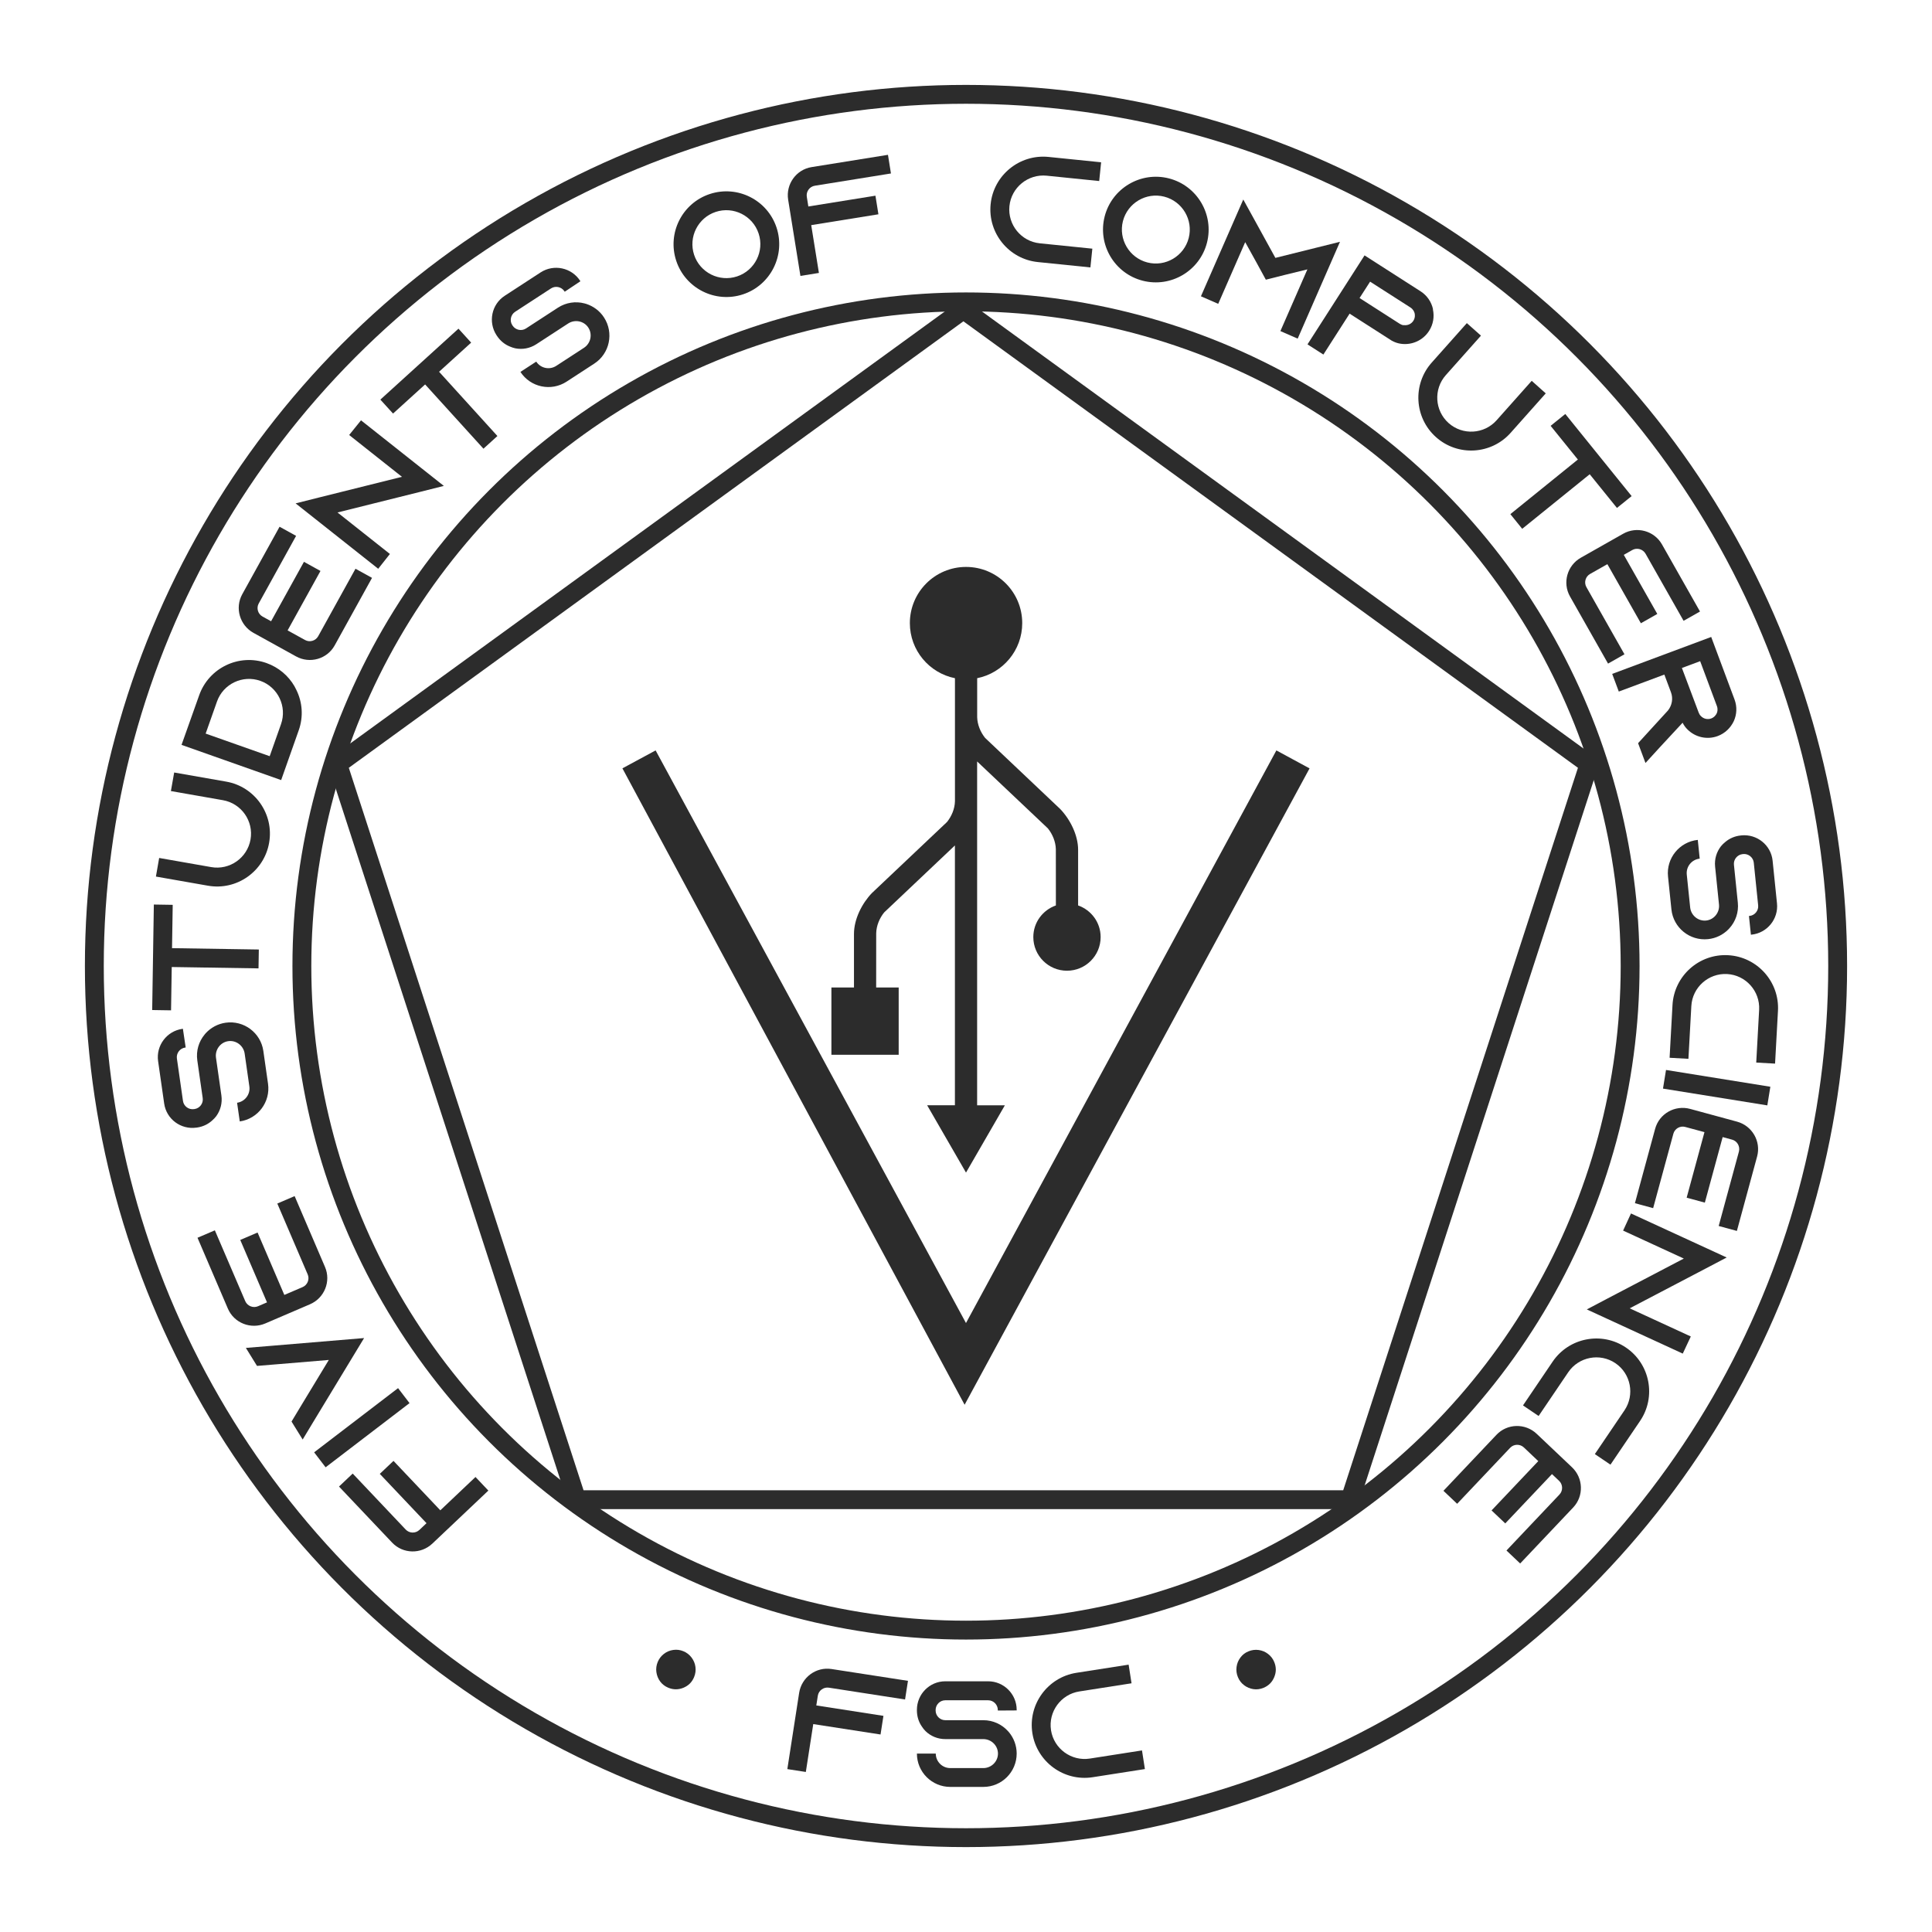 <?xml version="1.0" encoding="utf-8"?>
<!-- Generator: Adobe Illustrator 23.0.1, SVG Export Plug-In . SVG Version: 6.00 Build 0)  -->
<svg version="1.1" xmlns="http://www.w3.org/2000/svg" xmlns:xlink="http://www.w3.org/1999/xlink" x="0px" y="0px"
	 viewBox="0 0 512 512" style="enable-background:new 0 0 512 512;" xml:space="preserve">
<style type="text/css">
	.st0{fill:none;stroke:#FFFFFF;stroke-width:5;stroke-miterlimit:10;}
	.st1{fill:none;}
	.st2{fill:#FFFFFF;}
	.st3{fill:none;stroke:#FFFFFF;stroke-width:10;stroke-miterlimit:10;}
	.st4{fill:none;stroke:#2C2C2C;stroke-width:5;stroke-miterlimit:10;}
	.st5{fill:#2C2C2C;}
	.st6{fill:none;stroke:#2C2C2C;stroke-width:10;stroke-miterlimit:10;}
</style>
<g id="Dark_x5F_BG">
</g>
<g id="Light_x5F_BG">
	<g>
		<g>
			<circle class="st4" cx="256" cy="256" r="231"/>
			<circle class="st4" cx="256" cy="256" r="176"/>
			<g>
				<g>
					<circle class="st1" cx="256" cy="256" r="217.54"/>
					<path class="st5" d="M240.62,445.44l-0.77,4.94l-20.2-3.13c-1.38-0.21-2.71,0.75-2.92,2.14l-0.4,2.57l17.79,2.76l-0.77,4.94
						l-17.83-2.76l-1.97,12.69l-4.9-0.76l3.13-20.2c0.64-4.11,4.48-6.96,8.59-6.32L240.62,445.44z"/>
					<path class="st5" d="M264.43,453.31l0-0.16c0-1.4-1.16-2.56-2.56-2.56l-11.36,0c-1.4,0-2.56,1.16-2.56,2.56v0.16
						c0,1.4,1.16,2.56,2.56,2.56l10.08,0c2.6,0,4.92,1.12,6.52,2.88c0.12,0.12,0.2,0.24,0.32,0.36c1.24,1.52,2,3.48,2,5.6
						c0,4.88-3.96,8.84-8.84,8.84l-8.76,0c-4.88,0-8.84-3.96-8.84-8.83l5,0c0,2.12,1.72,3.84,3.84,3.84l8.76,0
						c2.12,0,3.88-1.72,3.88-3.84c0-2.12-1.76-3.84-3.88-3.84l-10.08,0c-2.04,0-3.88-0.8-5.24-2.12c-0.36-0.36-0.68-0.76-0.96-1.2
						c-0.84-1.2-1.32-2.68-1.32-4.28l0-0.16c0-4.16,3.36-7.56,7.52-7.56l11.36,0c4.16,0,7.56,3.4,7.56,7.56v0.16L264.43,453.31z"/>
					<path class="st5" d="M278.53,458.53c0.76,4.9,5.38,8.27,10.28,7.51l13.83-2.16l0.77,4.94l-13.83,2.16
						c-7.63,1.19-14.8-4.05-15.99-11.68s4.05-14.8,11.68-15.99l13.83-2.16l0.77,4.94l-13.83,2.16
						C281.14,449.01,277.77,453.63,278.53,458.53z"/>
				</g>
				<g>
					<circle class="st1" cx="256" cy="256" r="187.5"/>
					<path class="st5" d="M177.11,447.27c-0.89-0.37-1.61-0.92-2.15-1.65c-0.54-0.73-0.88-1.56-1.01-2.48
						c-0.13-0.92-0.01-1.82,0.35-2.7c0.35-0.85,0.9-1.57,1.63-2.14c0.74-0.57,1.56-0.92,2.49-1.05c0.92-0.13,1.82-0.02,2.68,0.34
						c0.88,0.36,1.6,0.92,2.17,1.67c0.56,0.75,0.91,1.58,1.03,2.5c0.12,0.92,0,1.81-0.35,2.67c-0.55,1.34-1.49,2.28-2.83,2.84
						C179.78,447.82,178.44,447.82,177.11,447.27z"/>
					<path class="st5" d="M89.84,393.95l3.63-3.44l14.05,14.84c0.96,1.02,2.6,1.06,3.62,0.1l1.89-1.79l-12.38-13.07l3.63-3.44
						l12.41,13.1l9.32-8.83l3.41,3.6l-14.84,14.05c-3.02,2.86-7.8,2.76-10.66-0.26L89.84,393.95z"/>
					<path class="st5" d="M108.53,371.84l-22.24,17.01l-3.04-3.97l22.24-17.01L108.53,371.84z"/>
					<path class="st5" d="M65.16,357.21l5.6-0.46l25.73-2.15l-13.38,22.08l-2.9,4.81l-2.95-4.76l2.9-4.81l6.98-11.52l-13.43,1.12
						l-5.6,0.46L65.16,357.21z"/>
					<path class="st5" d="M68.37,346.17l2.39-1.03l-7.09-16.54l4.59-1.97l7.09,16.54l4.85-2.08c1.29-0.55,1.9-2.08,1.34-3.36
						l-8.05-18.78l4.59-1.97l8.05,18.78c1.64,3.82-0.16,8.25-3.99,9.89l-11.84,5.08c-3.82,1.64-8.27-0.11-9.91-3.93l-8.05-18.78
						l4.6-1.97L65,344.83C65.56,346.11,67.08,346.72,68.37,346.17z"/>
					<path class="st5" d="M49.21,277.6l-0.16,0.02c-1.39,0.2-2.37,1.51-2.17,2.9l1.61,11.24c0.2,1.39,1.51,2.37,2.9,2.17l0.16-0.02
						c1.39-0.2,2.37-1.51,2.17-2.9l-1.43-9.98c-0.37-2.57,0.41-5.03,1.93-6.86c0.1-0.14,0.21-0.23,0.31-0.37
						c1.33-1.44,3.16-2.47,5.26-2.77c4.83-0.69,9.31,2.66,10,7.49l1.24,8.67c0.69,4.83-2.66,9.31-7.49,10l-0.71-4.95
						c2.1-0.3,3.56-2.25,3.25-4.35l-1.24-8.67c-0.3-2.1-2.25-3.6-4.35-3.3c-2.1,0.3-3.55,2.29-3.25,4.39l1.43,9.98
						c0.29,2.02-0.24,3.95-1.35,5.49c-0.31,0.41-0.66,0.78-1.05,1.12c-1.07,1-2.47,1.69-4.05,1.91l-0.16,0.02
						c-4.12,0.59-7.96-2.25-8.55-6.37l-1.61-11.24c-0.59-4.12,2.29-7.97,6.41-8.56l0.16-0.02L49.21,277.6z"/>
					<path class="st5" d="M40.77,239.71l5,0.08l-0.18,11.48l23,0.36l-0.08,5l-23-0.36l-0.18,11.48l-5-0.08L40.77,239.71z"/>
					<path class="st5" d="M46.16,204.72l13.79,2.42c7.6,1.33,12.71,8.6,11.37,16.21c-1.33,7.61-8.61,12.71-16.21,11.37l-13.79-2.42
						l0.86-4.93l13.79,2.42c4.89,0.86,9.56-2.43,10.42-7.31c0.86-4.89-2.42-9.56-7.31-10.42l-13.79-2.42L46.16,204.72z"/>
					<path class="st5" d="M52.78,184.26c2.57-7.28,10.55-11.12,17.83-8.55c3.24,1.15,5.81,3.37,7.42,6.14
						c0.18,0.32,0.36,0.68,0.53,1.03c1.58,3.23,1.89,7.03,0.61,10.65l-4.66,13.2l-26.4-9.33L52.78,184.26z M71.47,200.4l3-8.49
						c1.65-4.68-0.81-9.83-5.49-11.48c-4.68-1.65-9.83,0.81-11.48,5.49l-3,8.49L71.47,200.4z"/>
					<path class="st5" d="M69.56,163.38l2.28,1.26l8.71-15.75l4.38,2.42l-8.71,15.75l4.62,2.55c1.23,0.68,2.8,0.22,3.48-1
						l9.89-17.89l4.38,2.42l-9.89,17.89c-2.01,3.64-6.61,4.94-10.25,2.92l-11.27-6.23c-3.64-2.01-4.99-6.6-2.98-10.24l9.89-17.89
						l4.38,2.42l-9.89,17.89C67.88,161.13,68.34,162.7,69.56,163.38z"/>
					<path class="st5" d="M95.67,111.39l21.95,17.38l-6.12,1.54l-22.06,5.5l13.89,11l-3.1,3.92l-21.89-17.33l6.12-1.54l22.06-5.5
						l-13.99-11.08L95.67,111.39z"/>
					<path class="st5" d="M121.5,87.1l3.36,3.7l-8.5,7.72l15.46,17.03l-3.7,3.36l-15.46-17.03l-8.5,7.72l-3.36-3.7L121.5,87.1z"/>
					<path class="st5" d="M149.66,77.31l-0.09-0.13c-0.76-1.17-2.37-1.51-3.54-0.75l-9.52,6.2c-1.17,0.76-1.51,2.37-0.75,3.54
						l0.09,0.13c0.76,1.17,2.37,1.51,3.54,0.75l8.45-5.5c2.18-1.42,4.73-1.75,7.04-1.15c0.17,0.04,0.3,0.09,0.46,0.13
						c1.87,0.6,3.58,1.82,4.73,3.6c2.66,4.09,1.51,9.57-2.58,12.23l-7.34,4.78c-4.09,2.66-9.57,1.51-12.23-2.58l4.19-2.73
						c1.16,1.78,3.54,2.28,5.31,1.12l7.34-4.78c1.78-1.16,2.31-3.56,1.16-5.34s-3.57-2.26-5.35-1.1l-8.45,5.5
						c-1.71,1.11-3.69,1.45-5.55,1.08c-0.5-0.11-0.98-0.27-1.46-0.48c-1.36-0.55-2.57-1.53-3.44-2.87l-0.09-0.13
						c-2.27-3.49-1.31-8.17,2.17-10.44l9.52-6.2c3.49-2.27,8.19-1.28,10.46,2.21l0.09,0.13L149.66,77.31z"/>
					<path class="st5" d="M205.79,60.3c2.43,7.33-1.55,15.27-8.88,17.7s-15.27-1.55-17.7-8.88s1.55-15.27,8.88-17.7
						C195.42,48.99,203.36,52.97,205.79,60.3z M201.04,61.87c-1.56-4.71-6.67-7.27-11.38-5.71c-4.71,1.56-7.27,6.67-5.71,11.38
						c1.56,4.71,6.67,7.27,11.38,5.71C200.05,71.69,202.61,66.58,201.04,61.87z"/>
					<path class="st5" d="M235.32,41.03l0.79,4.94l-20.18,3.25c-1.38,0.22-2.34,1.55-2.12,2.93l0.41,2.57L232,51.86l0.79,4.93
						l-17.81,2.87l2.04,12.67l-4.9,0.79l-3.25-20.18c-0.66-4.11,2.11-8,6.22-8.66L235.32,41.03z"/>
					<path class="st5" d="M267.51,54.61c-0.5,4.94,3.11,9.37,8.04,9.87l13.93,1.42l-0.51,4.97l-13.93-1.42
						c-7.68-0.78-13.29-7.67-12.51-15.35c0.78-7.68,7.67-13.29,15.35-12.51l13.93,1.42l-0.51,4.97l-13.93-1.42
						C272.44,46.07,268.01,49.68,267.51,54.61z"/>
					<path class="st5" d="M319.86,64.32c-1.92,7.48-9.57,11.99-17.04,10.07c-7.48-1.92-11.99-9.57-10.07-17.04
						c1.92-7.47,9.57-11.99,17.04-10.07C317.26,49.2,321.78,56.85,319.86,64.32z M315.02,63.08c1.24-4.8-1.67-9.72-6.47-10.96
						c-4.8-1.24-9.72,1.67-10.96,6.47c-1.23,4.8,1.67,9.72,6.47,10.96C308.86,70.79,313.78,67.88,315.02,63.08z"/>
					<path class="st5" d="M355.11,64.08L343.9,89.74l-4.58-2l7.15-16.35l-6.01,1.47l-5,1.26l-2.47-4.53l-3-5.42l-7.15,16.35l-4.58-2
						l11.22-25.65l3.04,5.52l5.47,9.95L349,65.6L355.11,64.08z"/>
					<path class="st5" d="M379.74,82.02c0.41,1.88,0.1,3.92-1.02,5.67c-1.64,2.56-4.58,3.81-7.42,3.42
						c-0.75-0.1-1.46-0.32-2.14-0.66c-0.07-0.04-0.13-0.09-0.2-0.13l-0.02,0.03l-11.28-7.23l-6.95,10.84l-4.21-2.7l15.12-23.58
						l14.85,9.52c1.75,1.12,2.88,2.85,3.29,4.72L379.74,82.02z M372.02,86.15c0.99,0.16,1.99-0.29,2.53-1.13
						c0.5-0.77,0.44-1.57,0.35-1.96c-0.1-0.44-0.39-1.1-1.13-1.58l-10.68-6.84l-2.79,4.34l10.68,6.85c0.3,0.19,0.65,0.32,1.01,0.36
						L372.02,86.15z"/>
					<path class="st5" d="M409.64,104.25l-9.31,10.46c-5.13,5.77-14,6.29-19.76,1.15c-5.77-5.13-6.29-14-1.15-19.77l9.31-10.46
						l3.74,3.32l-9.31,10.46c-3.3,3.71-2.96,9.41,0.74,12.71c3.71,3.3,9.41,2.96,12.71-0.74l9.31-10.46L409.64,104.25z"/>
					<path class="st5" d="M432.4,131.47l-3.89,3.14l-7.22-8.93l-17.89,14.46l-3.14-3.89l17.89-14.47l-7.22-8.93l3.89-3.14
						L432.4,131.47z"/>
					<path class="st5" d="M432.58,145.76l-2.26,1.28l8.88,15.66l-4.35,2.47l-8.88-15.66l-4.59,2.6c-1.22,0.69-1.66,2.27-0.96,3.49
						l10.08,17.79l-4.35,2.47l-10.08-17.79c-2.05-3.62-0.75-8.22,2.87-10.27l11.21-6.35c3.62-2.05,8.23-0.8,10.29,2.82l10.08,17.79
						l-4.35,2.46l-10.08-17.78C435.38,145.51,433.8,145.07,432.58,145.76z"/>
					<path class="st5" d="M439.86,198.05l-3.79,4.15l-1.96-5.25l3.79-4.15l3.97-4.34l0.18-0.2c1.04-1.33,1.4-3.13,0.77-4.81
						l-1.75-4.68l-12.07,4.5l-1.75-4.68l26.24-9.79l6.18,16.57c0.73,1.95,0.6,4-0.2,5.75c-0.84,1.76-2.3,3.21-4.25,3.94
						c-2.85,1.06-5.95,0.3-7.99-1.72c-0.54-0.52-0.98-1.13-1.32-1.81L439.86,198.05z M450.19,188.9c0.13,0.34,0.33,0.65,0.59,0.89
						c0.7,0.72,1.77,0.96,2.71,0.61c0.86-0.32,1.29-1,1.46-1.36c0.19-0.41,0.35-1.11,0.04-1.94l-4.43-11.88l-4.84,1.8L450.19,188.9z
						"/>
					<path class="st5" d="M463.49,242.75l0.16-0.02c1.39-0.14,2.43-1.42,2.28-2.81l-1.16-11.3c-0.14-1.39-1.42-2.43-2.81-2.29
						l-0.16,0.02c-1.39,0.14-2.43,1.42-2.29,2.81l1.03,10.03c0.27,2.59-0.61,5.01-2.2,6.78c-0.11,0.13-0.22,0.22-0.33,0.35
						c-1.38,1.39-3.26,2.35-5.37,2.56c-4.86,0.5-9.2-3.04-9.7-7.89l-0.9-8.71c-0.5-4.85,3.04-9.2,7.89-9.7l0.51,4.97
						c-2.11,0.22-3.64,2.1-3.43,4.21l0.9,8.72c0.22,2.11,2.11,3.68,4.22,3.47c2.11-0.22,3.64-2.14,3.42-4.25l-1.03-10.03
						c-0.21-2.03,0.4-3.94,1.57-5.43c0.32-0.39,0.69-0.75,1.1-1.08c1.11-0.96,2.53-1.59,4.12-1.75l0.16-0.02
						c4.14-0.42,7.87,2.57,8.29,6.71l1.16,11.3c0.43,4.14-2.61,7.87-6.75,8.29l-0.16,0.02L463.49,242.75z"/>
					<path class="st5" d="M457.7,258.13c-4.95-0.27-9.21,3.54-9.48,8.49l-0.77,13.98l-4.99-0.28l0.77-13.98
						c0.43-7.71,7.04-13.63,14.75-13.2c7.71,0.43,13.63,7.04,13.2,14.75l-0.77,13.98l-4.99-0.28l0.77-13.98
						C466.46,262.66,462.65,258.4,457.7,258.13z"/>
					<path class="st5" d="M441.51,283.55l27.65,4.45l-0.8,4.94l-27.65-4.45L441.51,283.55z"/>
					<path class="st5" d="M459.03,302.02l-2.51-0.68l-4.72,17.37l-4.82-1.31l4.72-17.37l-5.1-1.38c-1.35-0.37-2.78,0.45-3.14,1.8
						l-5.36,19.72l-4.83-1.31l5.36-19.72c1.09-4.01,5.25-6.36,9.27-5.27l12.43,3.38c4.01,1.09,6.41,5.23,5.32,9.24l-5.36,19.72
						l-4.82-1.31l5.36-19.72C461.19,303.81,460.38,302.38,459.03,302.02z"/>
					<path class="st5" d="M445.95,358.72l-25.43-11.71l5.58-2.94l20.13-10.54l-16.09-7.41l2.09-4.54l25.36,11.67l-5.58,2.93
						l-20.13,10.54l16.2,7.46L445.95,358.72z"/>
					<path class="st5" d="M428.1,361.26c-4.11-2.78-9.72-1.7-12.5,2.4l-7.85,11.59l-4.14-2.8l7.85-11.59
						c4.33-6.39,13.05-8.07,19.44-3.74c6.39,4.33,8.07,13.05,3.74,19.44l-7.85,11.59l-4.14-2.8l7.85-11.59
						C433.28,369.65,432.2,364.04,428.1,361.26z"/>
					<path class="st5" d="M413.18,392.44l-1.89-1.79l-12.38,13.07l-3.63-3.44l12.38-13.07l-3.83-3.63c-1.02-0.96-2.66-0.92-3.62,0.1
						l-14.05,14.84l-3.63-3.44l14.05-14.84c2.86-3.02,7.64-3.12,10.66-0.26l9.35,8.86c3.02,2.86,3.18,7.64,0.32,10.66l-14.05,14.84
						l-3.63-3.44l14.05-14.84C414.24,395.05,414.2,393.41,413.18,392.44z"/>
					<path class="st5" d="M334.85,447.29c-0.89,0.37-1.79,0.48-2.69,0.35c-0.9-0.14-1.72-0.48-2.46-1.04
						c-0.74-0.56-1.29-1.28-1.65-2.16c-0.35-0.86-0.47-1.74-0.35-2.67c0.12-0.92,0.46-1.76,1.02-2.5c0.56-0.75,1.27-1.3,2.14-1.65
						c0.88-0.36,1.78-0.48,2.71-0.35c0.93,0.13,1.76,0.48,2.49,1.05c0.74,0.57,1.28,1.28,1.63,2.14c0.55,1.34,0.55,2.67-0.01,4.01
						S336.18,446.74,334.85,447.29z"/>
				</g>
			</g>
		</g>
		<polygon class="st4" points="255.31,82.06 89.5,202.52 152.83,397.44 357.78,397.44 421.11,202.52 		"/>
		<g>
			<g>
				<path id="path1334_1_" class="st5" d="M256,310.75l10.3-17.83h-7.35v-91.13l18.75,17.74c1.21,1.51,2.06,3.49,2.11,5.52
					c0,8.22,0,13.11,0.01,14.9c-3.47,1.22-5.98,4.49-5.98,8.38c0,4.92,3.99,8.92,8.92,8.92c4.93,0,8.92-3.99,8.92-8.92
					c0-3.89-2.5-7.16-5.97-8.38l0-14.73c0-3.99-2.19-8.17-4.76-10.84c0.08,0.07,0.16,0.15,0,0c-0.06-0.06-19.89-18.83-19.89-18.83
					c-1.21-1.51-2.05-3.48-2.1-5.51v-10.31c6.81-1.37,11.94-7.38,11.94-14.6c0-8.23-6.67-14.89-14.89-14.89
					c-8.23,0-14.89,6.67-14.89,14.89c0,7.22,5.14,13.23,11.95,14.6v10.13c0,0.03,0,0.05,0,0.08v22.4c-0.05,2.03-0.9,4-2.11,5.5
					c0,0-19.82,18.77-19.89,18.82c-0.16,0.15-0.08,0.08,0,0c-2.57,2.66-4.76,6.85-4.76,10.84l0,14.19h-5.98v17.83h17.83v-17.83
					h-5.97c0,0,0.01-3.74,0.01-14.37c0.05-2.03,0.89-4.01,2.11-5.52l18.75-17.75v68.85h-7.36L256,310.75z"/>
			</g>
			<polyline class="st6" points="256.34,361.75 169.35,201.25 255.65,361.75 342.65,201.25 			"/>
		</g>
	</g>
</g>
</svg>
